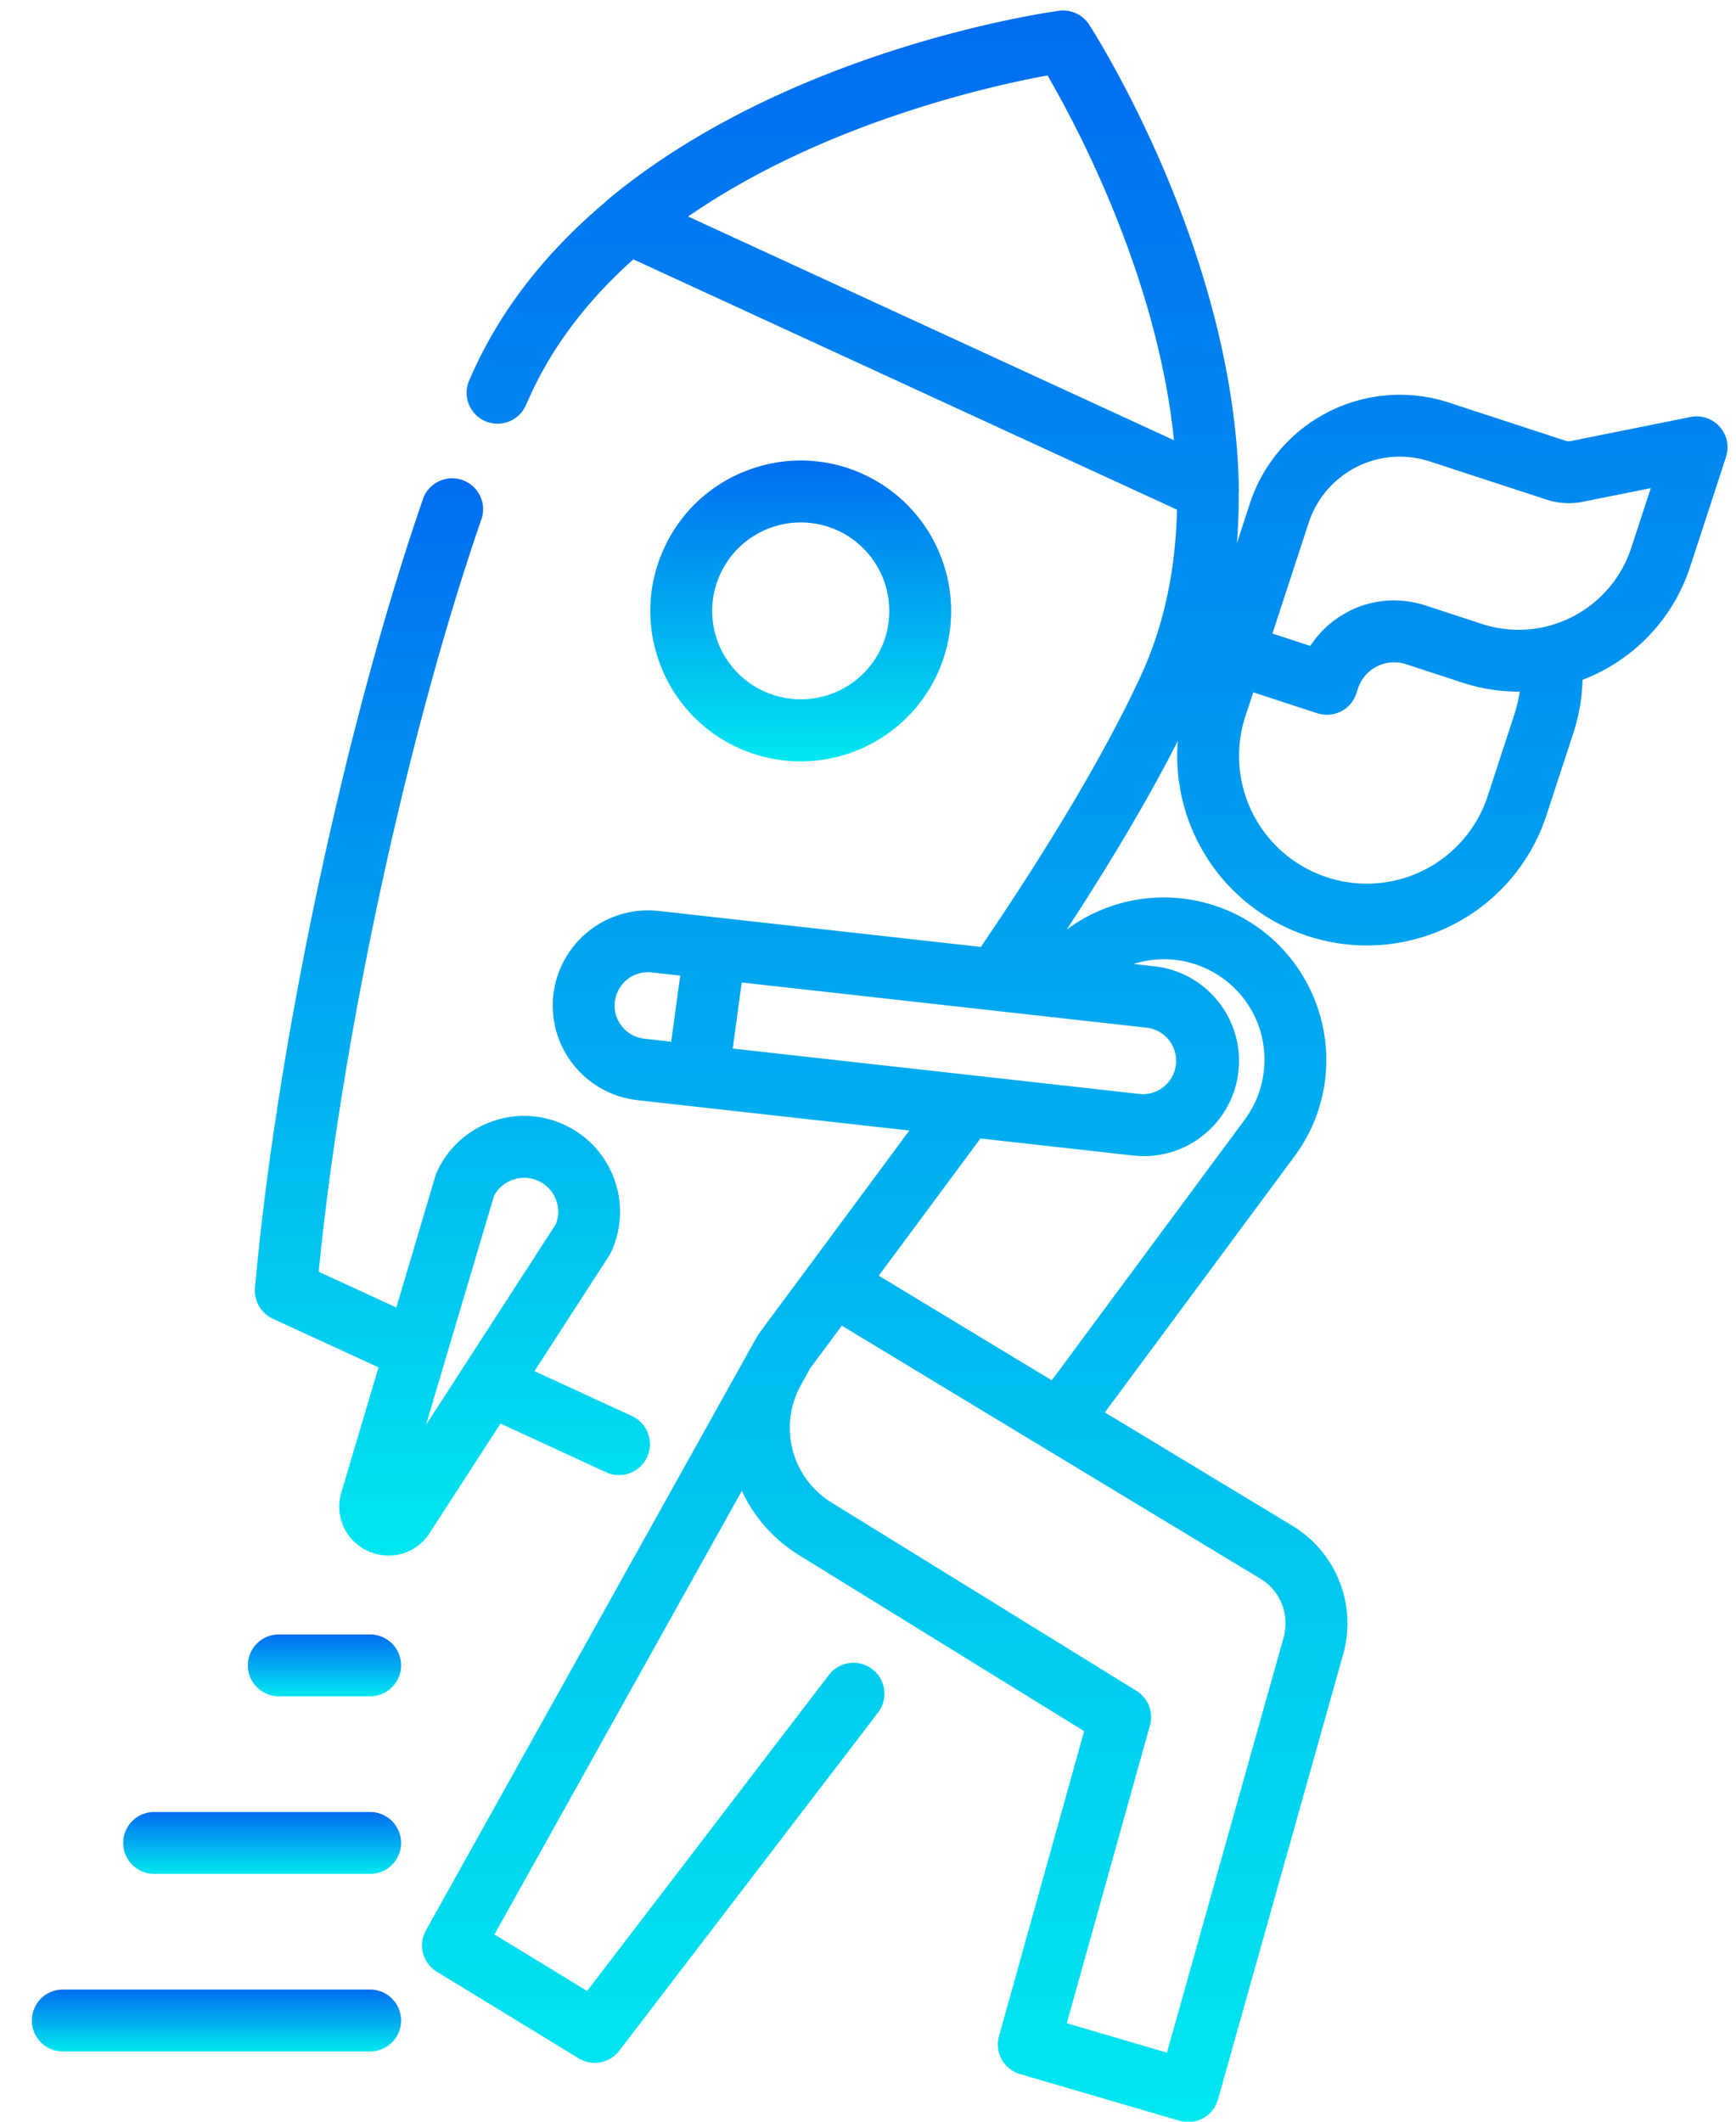 <svg xmlns="http://www.w3.org/2000/svg" xmlns:xlink="http://www.w3.org/1999/xlink" width="36" height="44" viewBox="0 0 36 44"><defs><path id="zo8da" d="M1300.938 519.903a1.836 1.836 0 0 1 2.436-.9 1.839 1.839 0 0 1 .9 2.436 1.839 1.839 0 0 1-3.39-.131c-.17-.46-.151-.96.054-1.405zm.363 3.602a3.124 3.124 0 0 0 4.138-1.529 3.123 3.123 0 0 0-1.528-4.138 3.1 3.1 0 0 0-2.386-.093 3.099 3.099 0 0 0-1.752 1.621 3.099 3.099 0 0 0-.093 2.386 3.1 3.1 0 0 0 1.621 1.753z"/><path id="zo8dc" d="M1296.244 532.802a.7.7 0 0 1 .38-.332.7.7 0 0 1 .539.02.701.701 0 0 1 .361.901l-2.69 4.159zm.135 4.72l2.19 1.01a.64.64 0 0 0 .85-.315.642.642 0 0 0-.314-.851l-2.022-.931 1.547-2.391a.646.646 0 0 0 .044-.08 1.975 1.975 0 0 0 .06-1.521 1.976 1.976 0 0 0-1.034-1.118 1.975 1.975 0 0 0-1.521-.059 1.976 1.976 0 0 0-1.117 1.034.65.65 0 0 0-.033.085l-.81 2.73-1.61-.741c.476-4.85 1.847-11.202 3.383-15.63a.642.642 0 0 0-1.212-.42c-1.614 4.654-3.05 11.392-3.492 16.386a.641.641 0 0 0 .371.639l2.19 1.008-.77 2.593c-.146.49.085 1.001.55 1.215a1.01 1.01 0 0 0 1.28-.372z"/><path id="zo8de" d="M1319.825 519.369a2.466 2.466 0 0 1-1.804 1.634 2.445 2.445 0 0 1-1.29-.064l-1.177-.385a2.129 2.129 0 0 0-.159-.044l-.02-.005a2.087 2.087 0 0 0-.171-.032 2.057 2.057 0 0 0-1.231.203c-.021.01-.041.022-.061.034l-.013.007a2.065 2.065 0 0 0-.516.406l-.006.007c-.036.04-.07.08-.103.122l-.004.006c-.034.044-.068.09-.098.137l-.783-.256h-.002l.752-2.3a1.99 1.99 0 0 1 2.506-1.271l2.43.794c.24.079.5.094.748.044l1.41-.283zm-2.418 3.438l-.554 1.694a2.637 2.637 0 0 1-3.335 1.692 2.647 2.647 0 0 1-1.693-3.335l.164-.5 1.329.434a.648.648 0 0 0 .196.032h.01a.646.646 0 0 0 .084-.007l.013-.002a.632.632 0 0 0 .086-.02l.015-.005a.641.641 0 0 0 .24-.146l.009-.009c.019-.019.037-.04.053-.06l.01-.012a.632.632 0 0 0 .047-.075l.008-.018a.646.646 0 0 0 .037-.086l.035-.106a.785.785 0 0 1 .028-.074l.006-.011.03-.06.002-.003a.791.791 0 0 1 .689-.395h.006c.02 0 .04.002.061.004h.018l.053.01.025.004a.774.774 0 0 1 .076.02l1.176.386c.073.023.146.044.22.063l.036.01c.072.018.145.034.218.048l.027.004c.154.028.308.046.463.054l.026.002c.064.003.129.005.193.004-.022.156-.057.31-.107.463zm-7.63 6.505l.01.001a.692.692 0 0 1-.13 1.377l-8.462-.945.186-1.37 6.398.714.007.001zm1.599-1.01a2.07 2.07 0 0 1 .845 1.679c0 .448-.142.877-.41 1.24l-4 5.404-1.438-.869-2.15-1.3 2.109-2.846 3.187.356h.01a1.96 1.96 0 0 0 1.445-.44c.407-.335.66-.809.71-1.333a1.961 1.961 0 0 0-.44-1.446 1.961 1.961 0 0 0-1.329-.71l-.41-.046a2.085 2.085 0 0 1 1.87.31zm.762 12.438c.42.254.616.759.476 1.235l-2.415 8.593-2.077-.608 1.725-6.178a.641.641 0 0 0-.28-.718l-6.323-3.904a1.82 1.82 0 0 1-.636-2.435l.194-.35.655-.883 2.188 1.323zm-12.219-11.137l-.54-.06-.01-.002a.683.683 0 0 1-.069-.01l-.008-.002a.693.693 0 0 1-.542-.596v-.007a.68.68 0 0 1-.004-.052v-.018c0-.016 0-.033.002-.05v-.02l.002-.013a.699.699 0 0 1 .008-.054l.007-.029.01-.036.01-.032.012-.03.015-.033.012-.026a.665.665 0 0 1 .019-.033l.013-.022a.655.655 0 0 1 .023-.033l.015-.019a.742.742 0 0 1 .026-.031l.015-.017.03-.03.016-.014a.689.689 0 0 1 .14-.096l.018-.008a.67.67 0 0 1 .04-.018l.02-.008a.664.664 0 0 1 .04-.013l.023-.006a.638.638 0 0 1 .04-.01l.026-.004.039-.005c.01-.002.021-.002.032-.002l.034-.002c.022 0 .044 0 .067.003l.224.025.382.042zm.351-17.113c2.808-1.942 6.278-2.71 7.453-2.926a22.933 22.933 0 0 1 1.699 3.667l.007.021c.06.17.12.343.178.519l.02.064.062.195.024.076.075.25.022.077a17.905 17.905 0 0 1 .119.435l.034.132.035.144a16.894 16.894 0 0 1 .115.507l.02.094c.038.192.074.386.106.581l.012.077.028.184.01.074c.021.155.04.312.056.468zm21.393 4.36a.642.642 0 0 0-.606-.202l-2.487.5a.188.188 0 0 1-.096-.005l-2.43-.795a3.274 3.274 0 0 0-4.125 2.093l-.268.821c.026-.336.039-.679.036-1.028a.656.656 0 0 0 .004-.083c-.074-4.893-2.982-9.448-3.105-9.64a.64.64 0 0 0-.595-.29l-.03.003-.02.003c-.42.058-5.633.842-9.324 3.903a.644.644 0 0 0-.06.057c-1.213 1.02-2.13 2.185-2.72 3.463l-.104.232a.641.641 0 0 0 1.17.527l.101-.225c.506-1.099 1.256-2.025 2.13-2.805l11.273 5.191c-.025 1.171-.242 2.343-.748 3.442-.7 1.52-1.845 3.459-3.319 5.626l-6.703-.749h-.01a1.976 1.976 0 0 0-2.155 1.773l-.003.038-.004.062v.026c-.002.025-.003.05-.002.075v.007c.003.451.159.884.45 1.237l.026.03a1.933 1.933 0 0 0 .53.436 1.967 1.967 0 0 0 .381.166l.03.008c.053.016.108.03.164.04l.012.003c.06.012.122.021.185.028l5.616.627-2.081 2.811-.003.003-1.03 1.391-.005.009a.643.643 0 0 0-.046.074l-.004.005-.199.357-.005.01-6.651 11.926c-.168.3-.068.68.226.86l2.94 1.794a.639.639 0 0 0 .844-.158l5.366-7.012a.641.641 0 0 0-1.02-.78l-5.014 6.554-1.921-1.172 4.407-7.904.723-1.295c.248.533.65 1.002 1.186 1.333l5.912 3.65-1.765 6.324c-.095.338.1.69.437.788l3.307.968a.641.641 0 0 0 .797-.442l2.59-9.21a2.366 2.366 0 0 0-1.046-2.687l-3.89-2.351 3.93-5.308a3.347 3.347 0 0 0 .662-2.002c0-1.064-.51-2.077-1.365-2.71a3.376 3.376 0 0 0-4.017.006c.938-1.437 1.717-2.76 2.302-3.908a3.933 3.933 0 0 0 3.916 4.238 3.917 3.917 0 0 0 3.732-2.707l.554-1.695c.118-.362.182-.733.192-1.107a3.754 3.754 0 0 0 2.227-2.331l.748-2.291a.64.64 0 0 0-.13-.625z"/><path id="zo8dg" d="M1293.676 549.26h-6.374a.641.641 0 0 0 0 1.283h6.374a.641.641 0 0 0 0-1.283z"/><path id="zo8di" d="M1293.676 545.578h-4.48a.641.641 0 1 0 0 1.283h4.48a.641.641 0 0 0 0-1.283z"/><path id="zo8dk" d="M1293.676 541.896h-1.895a.641.641 0 0 0 0 1.282h1.895a.641.641 0 0 0 0-1.282z"/><linearGradient id="zo8db" x1="1302.61" x2="1302.61" y1="517.55" y2="523.79" gradientUnits="userSpaceOnUse"><stop offset="0" stop-color="#006df0"/><stop offset="1" stop-color="#00e7f0"/></linearGradient><linearGradient id="zo8dd" x1="1295.39" x2="1295.39" y1="517.89" y2="540.26" gradientUnits="userSpaceOnUse"><stop offset="0" stop-color="#006df0"/><stop offset="1" stop-color="#00e7f0"/></linearGradient><linearGradient id="zo8df" x1="1308.29" x2="1308.29" y1="508.22" y2="552.01" gradientUnits="userSpaceOnUse"><stop offset="0" stop-color="#006df0"/><stop offset="1" stop-color="#00e7f0"/></linearGradient><linearGradient id="zo8dh" x1="1290.49" x2="1290.49" y1="549.26" y2="550.54" gradientUnits="userSpaceOnUse"><stop offset="0" stop-color="#006df0"/><stop offset="1" stop-color="#00e7f0"/></linearGradient><linearGradient id="zo8dj" x1="1291.44" x2="1291.44" y1="545.58" y2="546.86" gradientUnits="userSpaceOnUse"><stop offset="0" stop-color="#006df0"/><stop offset="1" stop-color="#00e7f0"/></linearGradient><linearGradient id="zo8dl" x1="1292.73" x2="1292.73" y1="541.9" y2="543.18" gradientUnits="userSpaceOnUse"><stop offset="0" stop-color="#006df0"/><stop offset="1" stop-color="#00e7f0"/></linearGradient></defs><g><g transform="translate(-1286 -508)"><use fill="url(#zo8db)" xlink:href="#zo8da"/></g><g transform="translate(-1286 -508)"><use fill="url(#zo8dd)" xlink:href="#zo8dc"/></g><g transform="translate(-1286 -508)"><use fill="url(#zo8df)" xlink:href="#zo8de"/></g><g transform="translate(-1286 -508)"><use fill="url(#zo8dh)" xlink:href="#zo8dg"/></g><g transform="translate(-1286 -508)"><use fill="url(#zo8dj)" xlink:href="#zo8di"/></g><g transform="translate(-1286 -508)"><use fill="url(#zo8dl)" xlink:href="#zo8dk"/></g></g></svg>